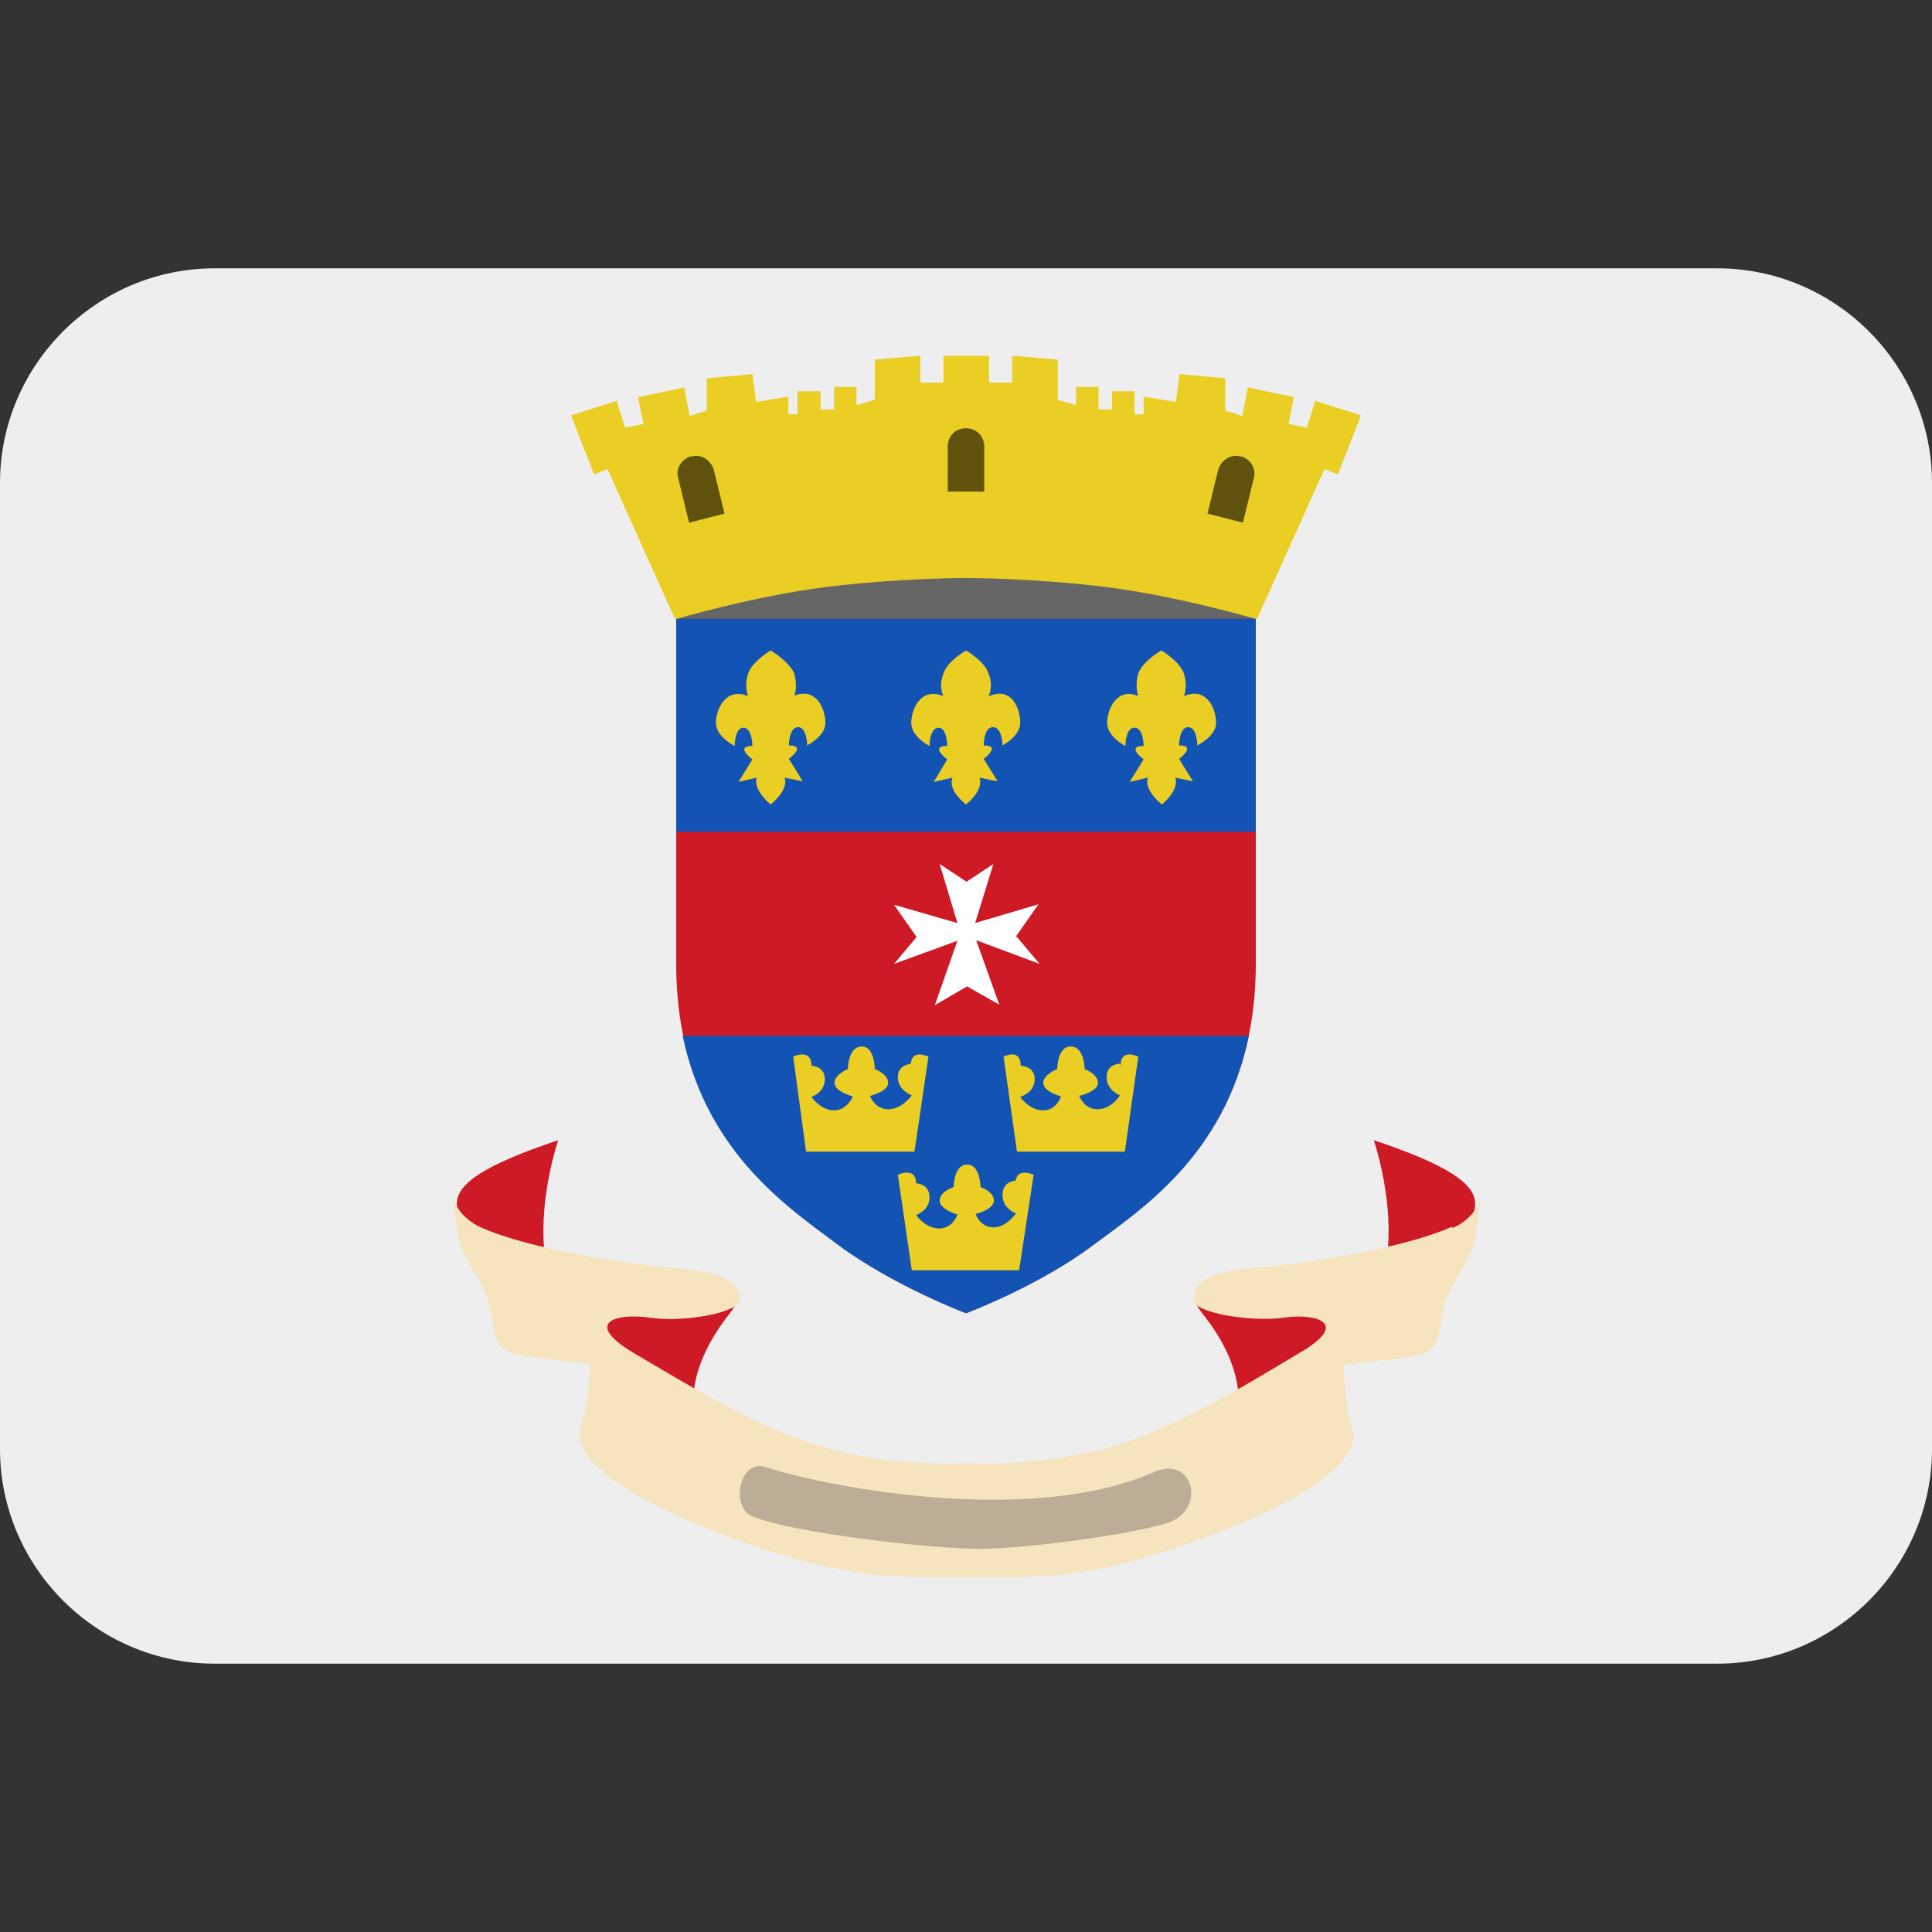 <svg xmlns="http://www.w3.org/2000/svg" viewBox="0 0 45 45" enable-background="new 0 0 45 45"><rect x="0" y="0" width="45" height="45" fill="#333333" stroke="none"/><defs><clipPath id="a"><path d="M0 36h36V0H0v36z"/></clipPath></defs><g><g><g clip-path="url(#a)" transform="matrix(1.25 0 0 -1.25 0 45)"><g><path fill="#eee" d="M36 9c0-2.2-1.8-4-4-4H4C1.8 5 0 6.8 0 9v18c0 2.2 1.8 4 4 4h28c2.2 0 4-1.8 4-4V9z"/></g><g><path fill="#ce1a24" d="M10.4 14.75s-.35-1.02-.26-2.03c.08-1.02 2.45-.93 2.96-.85.5.1.84.1.5-.34-.33-.42-.76-1.1-.67-1.86.08-.76-1.02-.25-1.35.5-.34.77-.68.77-1.27 1.1-.6.35-1.16 1.2-1.52 1.7-.42.6-.67 1.02 1.6 1.78"/></g><g><path fill="#ce1a24" d="M25.6 14.75s.35-1.02.26-2.03c-.08-1.02-2.45-.93-2.96-.85-.5.1-.84.1-.5-.34.34-.42.76-1.1.67-1.86-.08-.76 1.02-.25 1.35.5.34.77.68.77 1.27 1.1.6.35 1.16 1.2 1.52 1.7.42.6.67 1.02-1.6 1.78"/></g><g><path fill="#f6e4be" d="M27.05 13.14c-.93-.42-2.86-.7-3.64-.76-1.02-.08-1.17-.34-1.17-.6 0-.25 1.1-.42 1.7-.33.58.08 1.26-.1.24-.68-1-.6-2.37-1.44-3.63-1.77-1.27-.34-2.54-.26-2.54-.26s-1.27-.08-2.54.26c-1.26.33-2.62 1.18-3.63 1.77-1.02.6-.34.76.25.68.6-.1 1.7.08 1.7.34 0 .24-.17.5-1.2.58-.77.06-2.7.34-3.63.76-.4.18-.5.5-.5.5s0-.16.08-.67c.1-.5.5-.84.6-1.35.08-.5.08-.76.5-.85.42-.08 1.35-.17 1.35-.17s0-.76-.17-1.18c-.16-.42.44-1.18 2.72-2.03 2.28-.86 3.3-.77 4.48-.77 1.18 0 2.2-.1 4.48.76 2.28.84 2.87 1.6 2.7 2.02-.16.42-.16 1.18-.16 1.18s.93.1 1.35.17c.42.1.42.34.5.85.1.5.5.84.6 1.35.08.5.08.68.08.68s-.1-.33-.5-.5"/></g><g><path fill="#bcad96" d="M14.28 8.66c.94-.32 4.83-1.13 7.2-.1.75.35 1-.66.32-.92-.53-.2-2.62-.5-3.55-.5-.93 0-3.48.3-4.22.6-.43.16-.26 1.1.25.92"/></g><path fill="#666" d="M23.4 25.48H12.6v-1.52h10.8v1.52z"/><g><path fill="#ce1a24" d="M18 11.53v12.94h-5.4v-6.43c0-3.2 2.02-4.48 3.03-5.24 1.02-.76 2.37-1.27 2.37-1.27"/></g><g><path fill="#ce1a24" d="M18 11.53v12.94h5.4v-6.43c0-3.2-2.02-4.48-3.03-5.24-1.02-.76-2.37-1.27-2.37-1.27"/></g><g><path fill="#1353b4" d="M12.72 16.7c.47-2.25 2.06-3.26 2.9-3.9 1.03-.76 2.38-1.27 2.38-1.27s1.35.5 2.37 1.27c.86.64 2.44 1.65 2.9 3.9H12.73z"/></g><path fill="#1353b4" d="M23.4 20.5H12.6v3.97h10.8V20.5z"/><g><path fill="#eace23" d="M18 29.37v-4.14s-1.27 0-2.62-.17-2.8-.6-2.8-.6l-1.26 2.8-.25-.1-.43 1.1.85.27.16-.5.34.07-.1.5.86.18.1-.53.32.1v.6l.85.08.07-.52.6.1v-.33h.17v.43h.43v-.34h.25v.42h.42v-.34l.34.1v.75l.85.07v-.5h.43v.5H18z"/></g><g><path fill="#eace23" d="M18 29.37v-4.14s1.27 0 2.62-.17 2.8-.6 2.8-.6l1.26 2.8.25-.1.43 1.1-.85.27-.16-.5-.34.07.1.5-.86.18-.1-.53-.32.1v.6l-.85.08-.07-.52-.6.1v-.33h-.17v.43h-.42v-.34h-.25v.42h-.42v-.34l-.34.1v.75l-.85.07v-.5h-.43v.5H18z"/></g><g><path fill="#5e520d" d="M18 28.02c-.2 0-.34-.15-.34-.34v-.84h.68v.84c0 .2-.15.34-.34.34"/></g><g><path fill="#5e520d" d="M12.88 27.5c-.18-.05-.3-.24-.24-.42l.2-.82.66.17-.2.82c-.06.18-.24.3-.42.24"/></g><g><path fill="#5e520d" d="M23.12 27.5c.18-.05.3-.24.24-.42l-.2-.82-.66.17.2.82c.06.18.24.3.42.24"/></g><g><path fill="#eace23" d="M14.8 23.03s.07.17 0 .42c-.1.23-.44.43-.44.43s-.34-.2-.42-.43c-.08-.25 0-.42 0-.42-.42.17-.6-.25-.6-.5 0-.26.35-.43.35-.43s0 .34.16.34c.17 0 .17-.34.17-.34-.34 0 0-.25 0-.25l-.26-.42.34.08c-.07-.24.26-.5.26-.5s.34.26.26.5l.34-.07-.26.42s.34.25 0 .25c0 0 0 .34.17.34s.17-.34.17-.34.34.17.34.42c0 .26-.17.68-.6.5"/></g><g><path fill="#eace23" d="M22.06 23.03s.08.17 0 .42c-.08.23-.42.43-.42.43s-.35-.2-.43-.43c-.07-.25 0-.42 0-.42-.4.17-.58-.25-.58-.5 0-.26.34-.43.34-.43s0 .34.17.34.17-.34.17-.34c-.34 0 0-.25 0-.25l-.26-.42.34.08c-.08-.24.26-.5.26-.5s.33.26.25.5l.33-.07-.26.42s.34.25 0 .25c0 0 0 .34.17.34s.17-.34.17-.34.35.17.35.42c0 .26-.17.68-.6.5"/></g><g><path fill="#eace23" d="M18.42 23.03s.1.17 0 .42c-.07.23-.42.43-.42.43s-.35-.2-.42-.43c-.1-.25 0-.42 0-.42-.43.17-.6-.25-.6-.5 0-.26.34-.43.34-.43s0 .34.17.34c.16 0 .16-.34.16-.34-.34 0 0-.25 0-.25l-.25-.42.35.08c-.1-.24.25-.5.25-.5s.34.26.25.5l.34-.07-.26.42s.34.25 0 .25c0 0 0 .34.17.34.18 0 .18-.34.18-.34s.33.17.33.42c0 .26-.15.68-.58.5"/></g><g><path fill="#fff" d="M18.93 18.55l.42.6-1.18-.35.34 1.1-.5-.33-.5.33.33-1.1-1.18.34.42-.6-.42-.5 1.18.43-.42-1.2.6.35.6-.34-.43 1.2 1.18-.44-.42.5z"/></g><g><path fill="#eace23" d="M18.93 14s-.25 0-.25-.27c0-.25.25-.34.25-.34s-.17-.26-.42-.26c-.25 0-.33.25-.33.25s.34.08.34.25c0 .17-.25.25-.25.25s0 .42-.25.42-.25-.42-.25-.42-.26-.08-.26-.25c0-.17.33-.26.33-.26s-.08-.26-.34-.26-.43.25-.43.25.25.08.25.33c0 .26-.25.26-.25.26 0 .32-.34.16-.34.16l.26-1.78h2l.27 1.78s-.34.16-.34-.17"/></g><g><path fill="#eace23" d="M17 16.18s-.27 0-.27-.25.26-.34.26-.34-.18-.26-.44-.26c-.25 0-.34.25-.34.25s.34.08.34.24c0 .17-.25.26-.25.26s0 .42-.24.42c-.26 0-.26-.42-.26-.42s-.25-.1-.25-.26.34-.25.34-.25-.1-.26-.35-.26c-.25 0-.42.25-.42.25s.25.08.25.33-.25.25-.25.25c0 .34-.34.17-.34.17l.24-1.77h2.02l.26 1.77s-.33.17-.33-.17"/></g><g><path fill="#eace23" d="M20.87 16.18s-.25 0-.25-.25.25-.34.25-.34-.16-.26-.42-.26c-.25 0-.34.25-.34.25s.35.08.35.24c0 .17-.25.26-.25.26s0 .42-.26.42c-.25 0-.25-.42-.25-.42s-.26-.1-.26-.26.33-.25.33-.25-.08-.26-.33-.26c-.26 0-.43.25-.43.25s.27.08.27.33-.26.25-.26.25c0 .34-.32.17-.32.17l.25-1.77H20.96l.25 1.77s-.33.17-.33-.17"/></g></g></g></g></svg>